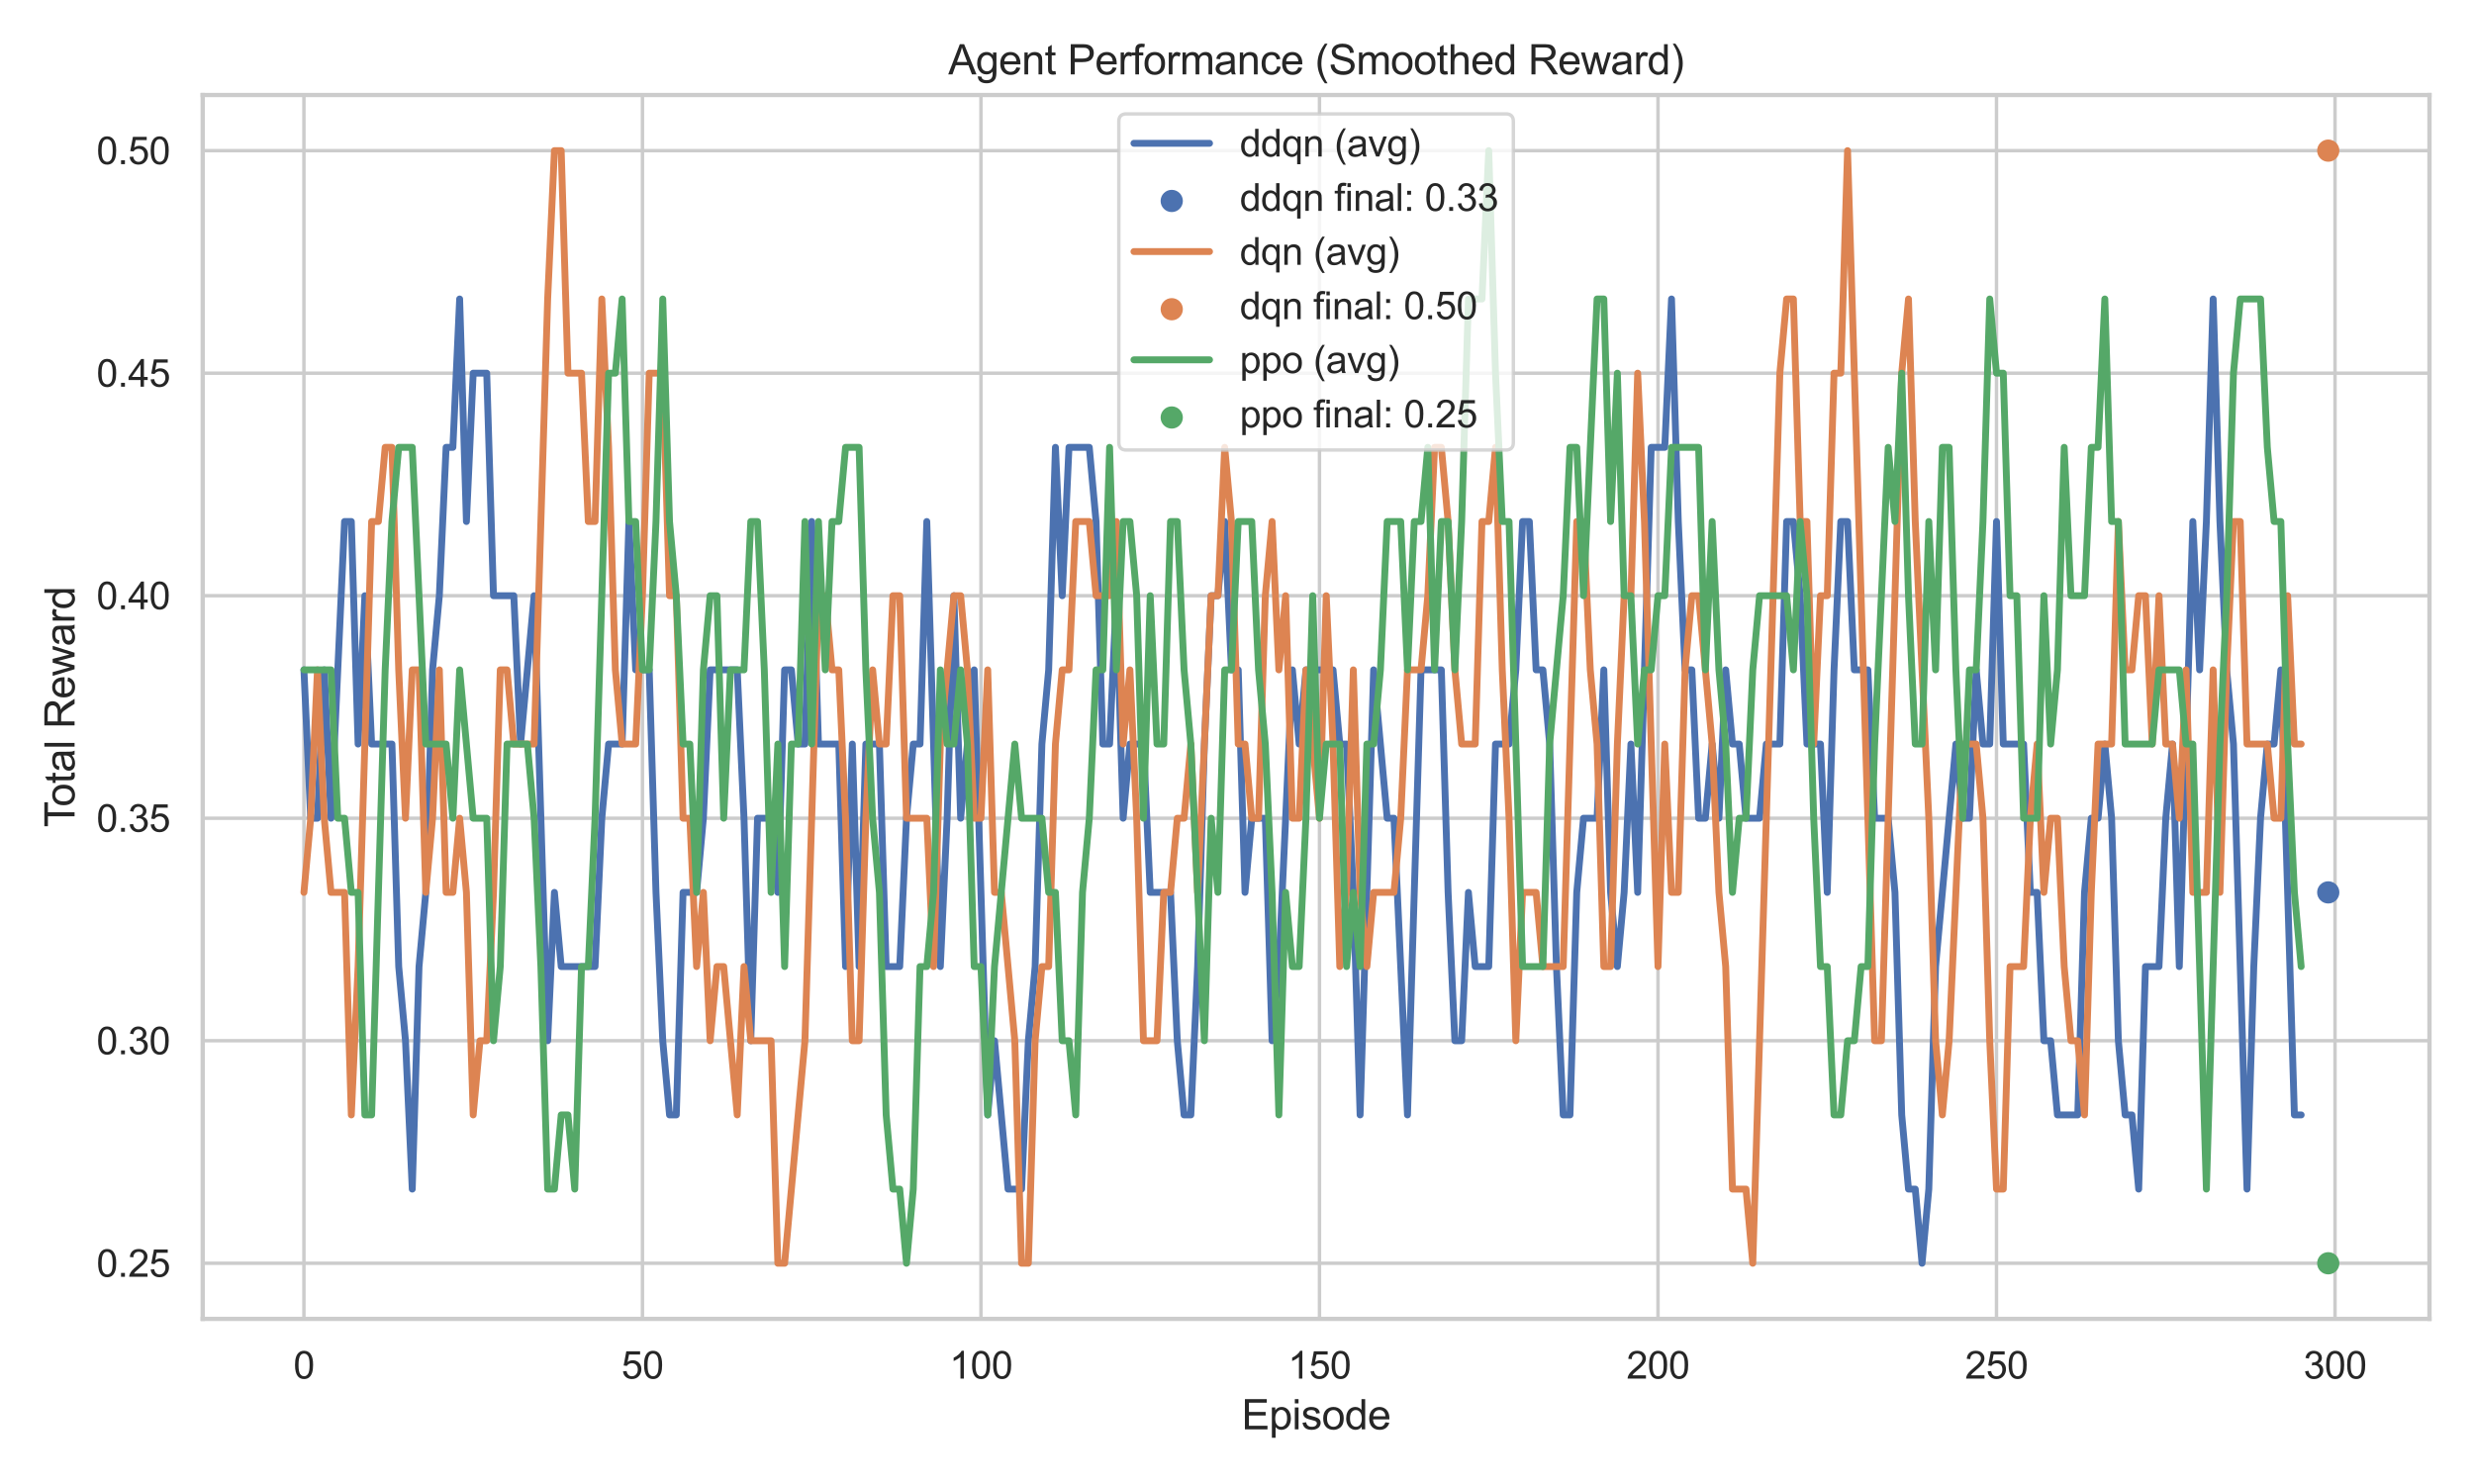 <?xml version="1.0" encoding="utf-8" standalone="no"?>
<!DOCTYPE svg PUBLIC "-//W3C//DTD SVG 1.1//EN"
  "http://www.w3.org/Graphics/SVG/1.1/DTD/svg11.dtd">
<svg xmlns:xlink="http://www.w3.org/1999/xlink" width="720pt" height="432pt" viewBox="0 0 720 432" xmlns="http://www.w3.org/2000/svg" version="1.1">
 <defs>
  <style type="text/css">*{stroke-linejoin: round; stroke-linecap: butt}</style>
 </defs>
 <g id="figure_1">
  <g id="patch_1">
   <path d="M 0 432 
L 720 432 
L 720 0 
L 0 0 
z
" style="fill: #ffffff"/>
  </g>
  <g id="axes_1">
   <g id="patch_2">
    <path d="M 58.995 383.94 
L 707.04 383.94 
L 707.04 27.656 
L 58.995 27.656 
z
" style="fill: #ffffff"/>
   </g>
   <g id="matplotlib.axis_1">
    <g id="xtick_1">
     <g id="line2d_1">
      <path d="M 88.452 383.94 
L 88.452 27.656 
" clip-path="url(#p599a0418cb)" style="fill: none; stroke: #cccccc; stroke-linecap: round"/>
     </g>
     <g id="text_1">
      <!-- 0 -->
      <g style="fill: #262626" transform="translate(85.393 401.314) scale(0.11 -0.11)">
       <defs>
        <path id="ArialMT-30" d="M 266 2259 
Q 266 3072 433 3567 
Q 600 4063 929 4331 
Q 1259 4600 1759 4600 
Q 2128 4600 2406 4451 
Q 2684 4303 2865 4023 
Q 3047 3744 3150 3342 
Q 3253 2941 3253 2259 
Q 3253 1453 3087 958 
Q 2922 463 2592 192 
Q 2263 -78 1759 -78 
Q 1097 -78 719 397 
Q 266 969 266 2259 
z
M 844 2259 
Q 844 1131 1108 757 
Q 1372 384 1759 384 
Q 2147 384 2411 759 
Q 2675 1134 2675 2259 
Q 2675 3391 2411 3762 
Q 2147 4134 1753 4134 
Q 1366 4134 1134 3806 
Q 844 3388 844 2259 
z
" transform="scale(0.016)"/>
       </defs>
       <use xlink:href="#ArialMT-30"/>
      </g>
     </g>
    </g>
    <g id="xtick_2">
     <g id="line2d_2">
      <path d="M 186.969 383.94 
L 186.969 27.656 
" clip-path="url(#p599a0418cb)" style="fill: none; stroke: #cccccc; stroke-linecap: round"/>
     </g>
     <g id="text_2">
      <!-- 50 -->
      <g style="fill: #262626" transform="translate(180.852 401.314) scale(0.11 -0.11)">
       <defs>
        <path id="ArialMT-35" d="M 266 1200 
L 856 1250 
Q 922 819 1161 601 
Q 1400 384 1738 384 
Q 2144 384 2425 690 
Q 2706 997 2706 1503 
Q 2706 1984 2436 2262 
Q 2166 2541 1728 2541 
Q 1456 2541 1237 2417 
Q 1019 2294 894 2097 
L 366 2166 
L 809 4519 
L 3088 4519 
L 3088 3981 
L 1259 3981 
L 1013 2750 
Q 1425 3038 1878 3038 
Q 2478 3038 2890 2622 
Q 3303 2206 3303 1553 
Q 3303 931 2941 478 
Q 2500 -78 1738 -78 
Q 1113 -78 717 272 
Q 322 622 266 1200 
z
" transform="scale(0.016)"/>
       </defs>
       <use xlink:href="#ArialMT-35"/>
       <use xlink:href="#ArialMT-30" x="55.615"/>
      </g>
     </g>
    </g>
    <g id="xtick_3">
     <g id="line2d_3">
      <path d="M 285.486 383.94 
L 285.486 27.656 
" clip-path="url(#p599a0418cb)" style="fill: none; stroke: #cccccc; stroke-linecap: round"/>
     </g>
     <g id="text_3">
      <!-- 100 -->
      <g style="fill: #262626" transform="translate(276.31 401.314) scale(0.11 -0.11)">
       <defs>
        <path id="ArialMT-31" d="M 2384 0 
L 1822 0 
L 1822 3584 
Q 1619 3391 1289 3197 
Q 959 3003 697 2906 
L 697 3450 
Q 1169 3672 1522 3987 
Q 1875 4303 2022 4600 
L 2384 4600 
L 2384 0 
z
" transform="scale(0.016)"/>
       </defs>
       <use xlink:href="#ArialMT-31"/>
       <use xlink:href="#ArialMT-30" x="55.615"/>
       <use xlink:href="#ArialMT-30" x="111.23"/>
      </g>
     </g>
    </g>
    <g id="xtick_4">
     <g id="line2d_4">
      <path d="M 384.003 383.94 
L 384.003 27.656 
" clip-path="url(#p599a0418cb)" style="fill: none; stroke: #cccccc; stroke-linecap: round"/>
     </g>
     <g id="text_4">
      <!-- 150 -->
      <g style="fill: #262626" transform="translate(374.827 401.314) scale(0.11 -0.11)">
       <use xlink:href="#ArialMT-31"/>
       <use xlink:href="#ArialMT-35" x="55.615"/>
       <use xlink:href="#ArialMT-30" x="111.23"/>
      </g>
     </g>
    </g>
    <g id="xtick_5">
     <g id="line2d_5">
      <path d="M 482.52 383.94 
L 482.52 27.656 
" clip-path="url(#p599a0418cb)" style="fill: none; stroke: #cccccc; stroke-linecap: round"/>
     </g>
     <g id="text_5">
      <!-- 200 -->
      <g style="fill: #262626" transform="translate(473.344 401.314) scale(0.11 -0.11)">
       <defs>
        <path id="ArialMT-32" d="M 3222 541 
L 3222 0 
L 194 0 
Q 188 203 259 391 
Q 375 700 629 1000 
Q 884 1300 1366 1694 
Q 2113 2306 2375 2664 
Q 2638 3022 2638 3341 
Q 2638 3675 2398 3904 
Q 2159 4134 1775 4134 
Q 1369 4134 1125 3890 
Q 881 3647 878 3216 
L 300 3275 
Q 359 3922 746 4261 
Q 1134 4600 1788 4600 
Q 2447 4600 2831 4234 
Q 3216 3869 3216 3328 
Q 3216 3053 3103 2787 
Q 2991 2522 2730 2228 
Q 2469 1934 1863 1422 
Q 1356 997 1212 845 
Q 1069 694 975 541 
L 3222 541 
z
" transform="scale(0.016)"/>
       </defs>
       <use xlink:href="#ArialMT-32"/>
       <use xlink:href="#ArialMT-30" x="55.615"/>
       <use xlink:href="#ArialMT-30" x="111.23"/>
      </g>
     </g>
    </g>
    <g id="xtick_6">
     <g id="line2d_6">
      <path d="M 581.037 383.94 
L 581.037 27.656 
" clip-path="url(#p599a0418cb)" style="fill: none; stroke: #cccccc; stroke-linecap: round"/>
     </g>
     <g id="text_6">
      <!-- 250 -->
      <g style="fill: #262626" transform="translate(571.861 401.314) scale(0.11 -0.11)">
       <use xlink:href="#ArialMT-32"/>
       <use xlink:href="#ArialMT-35" x="55.615"/>
       <use xlink:href="#ArialMT-30" x="111.23"/>
      </g>
     </g>
    </g>
    <g id="xtick_7">
     <g id="line2d_7">
      <path d="M 679.554 383.94 
L 679.554 27.656 
" clip-path="url(#p599a0418cb)" style="fill: none; stroke: #cccccc; stroke-linecap: round"/>
     </g>
     <g id="text_7">
      <!-- 300 -->
      <g style="fill: #262626" transform="translate(670.378 401.314) scale(0.11 -0.11)">
       <defs>
        <path id="ArialMT-33" d="M 269 1209 
L 831 1284 
Q 928 806 1161 595 
Q 1394 384 1728 384 
Q 2125 384 2398 659 
Q 2672 934 2672 1341 
Q 2672 1728 2419 1979 
Q 2166 2231 1775 2231 
Q 1616 2231 1378 2169 
L 1441 2663 
Q 1497 2656 1531 2656 
Q 1891 2656 2178 2843 
Q 2466 3031 2466 3422 
Q 2466 3731 2256 3934 
Q 2047 4138 1716 4138 
Q 1388 4138 1169 3931 
Q 950 3725 888 3313 
L 325 3413 
Q 428 3978 793 4289 
Q 1159 4600 1703 4600 
Q 2078 4600 2393 4439 
Q 2709 4278 2876 4000 
Q 3044 3722 3044 3409 
Q 3044 3113 2884 2869 
Q 2725 2625 2413 2481 
Q 2819 2388 3044 2092 
Q 3269 1797 3269 1353 
Q 3269 753 2831 336 
Q 2394 -81 1725 -81 
Q 1122 -81 723 278 
Q 325 638 269 1209 
z
" transform="scale(0.016)"/>
       </defs>
       <use xlink:href="#ArialMT-33"/>
       <use xlink:href="#ArialMT-30" x="55.615"/>
       <use xlink:href="#ArialMT-30" x="111.23"/>
      </g>
     </g>
    </g>
    <g id="text_8">
     <!-- Episode -->
     <g style="fill: #262626" transform="translate(361.336 416.089) scale(0.12 -0.12)">
      <defs>
       <path id="ArialMT-45" d="M 506 0 
L 506 4581 
L 3819 4581 
L 3819 4041 
L 1113 4041 
L 1113 2638 
L 3647 2638 
L 3647 2100 
L 1113 2100 
L 1113 541 
L 3925 541 
L 3925 0 
L 506 0 
z
" transform="scale(0.016)"/>
       <path id="ArialMT-70" d="M 422 -1272 
L 422 3319 
L 934 3319 
L 934 2888 
Q 1116 3141 1344 3267 
Q 1572 3394 1897 3394 
Q 2322 3394 2647 3175 
Q 2972 2956 3137 2557 
Q 3303 2159 3303 1684 
Q 3303 1175 3120 767 
Q 2938 359 2589 142 
Q 2241 -75 1856 -75 
Q 1575 -75 1351 44 
Q 1128 163 984 344 
L 984 -1272 
L 422 -1272 
z
M 931 1641 
Q 931 1000 1190 694 
Q 1450 388 1819 388 
Q 2194 388 2461 705 
Q 2728 1022 2728 1688 
Q 2728 2322 2467 2637 
Q 2206 2953 1844 2953 
Q 1484 2953 1207 2617 
Q 931 2281 931 1641 
z
" transform="scale(0.016)"/>
       <path id="ArialMT-69" d="M 425 3934 
L 425 4581 
L 988 4581 
L 988 3934 
L 425 3934 
z
M 425 0 
L 425 3319 
L 988 3319 
L 988 0 
L 425 0 
z
" transform="scale(0.016)"/>
       <path id="ArialMT-73" d="M 197 991 
L 753 1078 
Q 800 744 1014 566 
Q 1228 388 1613 388 
Q 2000 388 2187 545 
Q 2375 703 2375 916 
Q 2375 1106 2209 1216 
Q 2094 1291 1634 1406 
Q 1016 1563 777 1677 
Q 538 1791 414 1992 
Q 291 2194 291 2438 
Q 291 2659 392 2848 
Q 494 3038 669 3163 
Q 800 3259 1026 3326 
Q 1253 3394 1513 3394 
Q 1903 3394 2198 3281 
Q 2494 3169 2634 2976 
Q 2775 2784 2828 2463 
L 2278 2388 
Q 2241 2644 2061 2787 
Q 1881 2931 1553 2931 
Q 1166 2931 1000 2803 
Q 834 2675 834 2503 
Q 834 2394 903 2306 
Q 972 2216 1119 2156 
Q 1203 2125 1616 2013 
Q 2213 1853 2448 1751 
Q 2684 1650 2818 1456 
Q 2953 1263 2953 975 
Q 2953 694 2789 445 
Q 2625 197 2315 61 
Q 2006 -75 1616 -75 
Q 969 -75 630 194 
Q 291 463 197 991 
z
" transform="scale(0.016)"/>
       <path id="ArialMT-6f" d="M 213 1659 
Q 213 2581 725 3025 
Q 1153 3394 1769 3394 
Q 2453 3394 2887 2945 
Q 3322 2497 3322 1706 
Q 3322 1066 3130 698 
Q 2938 331 2570 128 
Q 2203 -75 1769 -75 
Q 1072 -75 642 372 
Q 213 819 213 1659 
z
M 791 1659 
Q 791 1022 1069 705 
Q 1347 388 1769 388 
Q 2188 388 2466 706 
Q 2744 1025 2744 1678 
Q 2744 2294 2464 2611 
Q 2184 2928 1769 2928 
Q 1347 2928 1069 2612 
Q 791 2297 791 1659 
z
" transform="scale(0.016)"/>
       <path id="ArialMT-64" d="M 2575 0 
L 2575 419 
Q 2259 -75 1647 -75 
Q 1250 -75 917 144 
Q 584 363 401 755 
Q 219 1147 219 1656 
Q 219 2153 384 2558 
Q 550 2963 881 3178 
Q 1213 3394 1622 3394 
Q 1922 3394 2156 3267 
Q 2391 3141 2538 2938 
L 2538 4581 
L 3097 4581 
L 3097 0 
L 2575 0 
z
M 797 1656 
Q 797 1019 1065 703 
Q 1334 388 1700 388 
Q 2069 388 2326 689 
Q 2584 991 2584 1609 
Q 2584 2291 2321 2609 
Q 2059 2928 1675 2928 
Q 1300 2928 1048 2622 
Q 797 2316 797 1656 
z
" transform="scale(0.016)"/>
       <path id="ArialMT-65" d="M 2694 1069 
L 3275 997 
Q 3138 488 2766 206 
Q 2394 -75 1816 -75 
Q 1088 -75 661 373 
Q 234 822 234 1631 
Q 234 2469 665 2931 
Q 1097 3394 1784 3394 
Q 2450 3394 2872 2941 
Q 3294 2488 3294 1666 
Q 3294 1616 3291 1516 
L 816 1516 
Q 847 969 1125 678 
Q 1403 388 1819 388 
Q 2128 388 2347 550 
Q 2566 713 2694 1069 
z
M 847 1978 
L 2700 1978 
Q 2663 2397 2488 2606 
Q 2219 2931 1791 2931 
Q 1403 2931 1139 2672 
Q 875 2413 847 1978 
z
" transform="scale(0.016)"/>
      </defs>
      <use xlink:href="#ArialMT-45"/>
      <use xlink:href="#ArialMT-70" x="66.699"/>
      <use xlink:href="#ArialMT-69" x="122.314"/>
      <use xlink:href="#ArialMT-73" x="144.531"/>
      <use xlink:href="#ArialMT-6f" x="194.531"/>
      <use xlink:href="#ArialMT-64" x="250.146"/>
      <use xlink:href="#ArialMT-65" x="305.762"/>
     </g>
    </g>
   </g>
   <g id="matplotlib.axis_2">
    <g id="ytick_1">
     <g id="line2d_8">
      <path d="M 58.995 367.745 
L 707.04 367.745 
" clip-path="url(#p599a0418cb)" style="fill: none; stroke: #cccccc; stroke-linecap: round"/>
     </g>
     <g id="text_9">
      <!-- 0.25 -->
      <g style="fill: #262626" transform="translate(28.088 371.682) scale(0.11 -0.11)">
       <defs>
        <path id="ArialMT-2e" d="M 581 0 
L 581 641 
L 1222 641 
L 1222 0 
L 581 0 
z
" transform="scale(0.016)"/>
       </defs>
       <use xlink:href="#ArialMT-30"/>
       <use xlink:href="#ArialMT-2e" x="55.615"/>
       <use xlink:href="#ArialMT-32" x="83.398"/>
       <use xlink:href="#ArialMT-35" x="139.014"/>
      </g>
     </g>
    </g>
    <g id="ytick_2">
     <g id="line2d_9">
      <path d="M 58.995 302.966 
L 707.04 302.966 
" clip-path="url(#p599a0418cb)" style="fill: none; stroke: #cccccc; stroke-linecap: round"/>
     </g>
     <g id="text_10">
      <!-- 0.30 -->
      <g style="fill: #262626" transform="translate(28.088 306.903) scale(0.11 -0.11)">
       <use xlink:href="#ArialMT-30"/>
       <use xlink:href="#ArialMT-2e" x="55.615"/>
       <use xlink:href="#ArialMT-33" x="83.398"/>
       <use xlink:href="#ArialMT-30" x="139.014"/>
      </g>
     </g>
    </g>
    <g id="ytick_3">
     <g id="line2d_10">
      <path d="M 58.995 238.188 
L 707.04 238.188 
" clip-path="url(#p599a0418cb)" style="fill: none; stroke: #cccccc; stroke-linecap: round"/>
     </g>
     <g id="text_11">
      <!-- 0.35 -->
      <g style="fill: #262626" transform="translate(28.088 242.124) scale(0.11 -0.11)">
       <use xlink:href="#ArialMT-30"/>
       <use xlink:href="#ArialMT-2e" x="55.615"/>
       <use xlink:href="#ArialMT-33" x="83.398"/>
       <use xlink:href="#ArialMT-35" x="139.014"/>
      </g>
     </g>
    </g>
    <g id="ytick_4">
     <g id="line2d_11">
      <path d="M 58.995 173.409 
L 707.04 173.409 
" clip-path="url(#p599a0418cb)" style="fill: none; stroke: #cccccc; stroke-linecap: round"/>
     </g>
     <g id="text_12">
      <!-- 0.40 -->
      <g style="fill: #262626" transform="translate(28.088 177.345) scale(0.11 -0.11)">
       <defs>
        <path id="ArialMT-34" d="M 2069 0 
L 2069 1097 
L 81 1097 
L 81 1613 
L 2172 4581 
L 2631 4581 
L 2631 1613 
L 3250 1613 
L 3250 1097 
L 2631 1097 
L 2631 0 
L 2069 0 
z
M 2069 1613 
L 2069 3678 
L 634 1613 
L 2069 1613 
z
" transform="scale(0.016)"/>
       </defs>
       <use xlink:href="#ArialMT-30"/>
       <use xlink:href="#ArialMT-2e" x="55.615"/>
       <use xlink:href="#ArialMT-34" x="83.398"/>
       <use xlink:href="#ArialMT-30" x="139.014"/>
      </g>
     </g>
    </g>
    <g id="ytick_5">
     <g id="line2d_12">
      <path d="M 58.995 108.63 
L 707.04 108.63 
" clip-path="url(#p599a0418cb)" style="fill: none; stroke: #cccccc; stroke-linecap: round"/>
     </g>
     <g id="text_13">
      <!-- 0.45 -->
      <g style="fill: #262626" transform="translate(28.088 112.567) scale(0.11 -0.11)">
       <use xlink:href="#ArialMT-30"/>
       <use xlink:href="#ArialMT-2e" x="55.615"/>
       <use xlink:href="#ArialMT-34" x="83.398"/>
       <use xlink:href="#ArialMT-35" x="139.014"/>
      </g>
     </g>
    </g>
    <g id="ytick_6">
     <g id="line2d_13">
      <path d="M 58.995 43.851 
L 707.04 43.851 
" clip-path="url(#p599a0418cb)" style="fill: none; stroke: #cccccc; stroke-linecap: round"/>
     </g>
     <g id="text_14">
      <!-- 0.50 -->
      <g style="fill: #262626" transform="translate(28.088 47.788) scale(0.11 -0.11)">
       <use xlink:href="#ArialMT-30"/>
       <use xlink:href="#ArialMT-2e" x="55.615"/>
       <use xlink:href="#ArialMT-35" x="83.398"/>
       <use xlink:href="#ArialMT-30" x="139.014"/>
      </g>
     </g>
    </g>
    <g id="text_15">
     <!-- Total Reward -->
     <g style="fill: #262626" transform="translate(21.703 240.809) rotate(-90) scale(0.12 -0.12)">
      <defs>
       <path id="ArialMT-54" d="M 1659 0 
L 1659 4041 
L 150 4041 
L 150 4581 
L 3781 4581 
L 3781 4041 
L 2266 4041 
L 2266 0 
L 1659 0 
z
" transform="scale(0.016)"/>
       <path id="ArialMT-74" d="M 1650 503 
L 1731 6 
Q 1494 -44 1306 -44 
Q 1000 -44 831 53 
Q 663 150 594 308 
Q 525 466 525 972 
L 525 2881 
L 113 2881 
L 113 3319 
L 525 3319 
L 525 4141 
L 1084 4478 
L 1084 3319 
L 1650 3319 
L 1650 2881 
L 1084 2881 
L 1084 941 
Q 1084 700 1114 631 
Q 1144 563 1211 522 
Q 1278 481 1403 481 
Q 1497 481 1650 503 
z
" transform="scale(0.016)"/>
       <path id="ArialMT-61" d="M 2588 409 
Q 2275 144 1986 34 
Q 1697 -75 1366 -75 
Q 819 -75 525 192 
Q 231 459 231 875 
Q 231 1119 342 1320 
Q 453 1522 633 1644 
Q 813 1766 1038 1828 
Q 1203 1872 1538 1913 
Q 2219 1994 2541 2106 
Q 2544 2222 2544 2253 
Q 2544 2597 2384 2738 
Q 2169 2928 1744 2928 
Q 1347 2928 1158 2789 
Q 969 2650 878 2297 
L 328 2372 
Q 403 2725 575 2942 
Q 747 3159 1072 3276 
Q 1397 3394 1825 3394 
Q 2250 3394 2515 3294 
Q 2781 3194 2906 3042 
Q 3031 2891 3081 2659 
Q 3109 2516 3109 2141 
L 3109 1391 
Q 3109 606 3145 398 
Q 3181 191 3288 0 
L 2700 0 
Q 2613 175 2588 409 
z
M 2541 1666 
Q 2234 1541 1622 1453 
Q 1275 1403 1131 1340 
Q 988 1278 909 1158 
Q 831 1038 831 891 
Q 831 666 1001 516 
Q 1172 366 1500 366 
Q 1825 366 2078 508 
Q 2331 650 2450 897 
Q 2541 1088 2541 1459 
L 2541 1666 
z
" transform="scale(0.016)"/>
       <path id="ArialMT-6c" d="M 409 0 
L 409 4581 
L 972 4581 
L 972 0 
L 409 0 
z
" transform="scale(0.016)"/>
       <path id="ArialMT-20" transform="scale(0.016)"/>
       <path id="ArialMT-52" d="M 503 0 
L 503 4581 
L 2534 4581 
Q 3147 4581 3465 4457 
Q 3784 4334 3975 4021 
Q 4166 3709 4166 3331 
Q 4166 2844 3850 2509 
Q 3534 2175 2875 2084 
Q 3116 1969 3241 1856 
Q 3506 1613 3744 1247 
L 4541 0 
L 3778 0 
L 3172 953 
Q 2906 1366 2734 1584 
Q 2563 1803 2427 1890 
Q 2291 1978 2150 2013 
Q 2047 2034 1813 2034 
L 1109 2034 
L 1109 0 
L 503 0 
z
M 1109 2559 
L 2413 2559 
Q 2828 2559 3062 2645 
Q 3297 2731 3419 2920 
Q 3541 3109 3541 3331 
Q 3541 3656 3305 3865 
Q 3069 4075 2559 4075 
L 1109 4075 
L 1109 2559 
z
" transform="scale(0.016)"/>
       <path id="ArialMT-77" d="M 1034 0 
L 19 3319 
L 600 3319 
L 1128 1403 
L 1325 691 
Q 1338 744 1497 1375 
L 2025 3319 
L 2603 3319 
L 3100 1394 
L 3266 759 
L 3456 1400 
L 4025 3319 
L 4572 3319 
L 3534 0 
L 2950 0 
L 2422 1988 
L 2294 2553 
L 1622 0 
L 1034 0 
z
" transform="scale(0.016)"/>
       <path id="ArialMT-72" d="M 416 0 
L 416 3319 
L 922 3319 
L 922 2816 
Q 1116 3169 1280 3281 
Q 1444 3394 1641 3394 
Q 1925 3394 2219 3213 
L 2025 2691 
Q 1819 2813 1613 2813 
Q 1428 2813 1281 2702 
Q 1134 2591 1072 2394 
Q 978 2094 978 1738 
L 978 0 
L 416 0 
z
" transform="scale(0.016)"/>
      </defs>
      <use xlink:href="#ArialMT-54"/>
      <use xlink:href="#ArialMT-6f" x="49.959"/>
      <use xlink:href="#ArialMT-74" x="105.574"/>
      <use xlink:href="#ArialMT-61" x="133.357"/>
      <use xlink:href="#ArialMT-6c" x="188.973"/>
      <use xlink:href="#ArialMT-20" x="211.189"/>
      <use xlink:href="#ArialMT-52" x="238.973"/>
      <use xlink:href="#ArialMT-65" x="311.189"/>
      <use xlink:href="#ArialMT-77" x="366.805"/>
      <use xlink:href="#ArialMT-61" x="439.021"/>
      <use xlink:href="#ArialMT-72" x="494.637"/>
      <use xlink:href="#ArialMT-64" x="527.938"/>
     </g>
    </g>
   </g>
   <g id="PathCollection_1">
    <defs>
     <path id="md95f3849b5" d="M 0 2.739 
C 0.726 2.739 1.423 2.45 1.936 1.936 
C 2.45 1.423 2.739 0.726 2.739 0 
C 2.739 -0.726 2.45 -1.423 1.936 -1.936 
C 1.423 -2.45 0.726 -2.739 0 -2.739 
C -0.726 -2.739 -1.423 -2.45 -1.936 -1.936 
C -2.45 -1.423 -2.739 -0.726 -2.739 0 
C -2.739 0.726 -2.45 1.423 -1.936 1.936 
C -1.423 2.45 -0.726 2.739 0 2.739 
z
" style="stroke: #4c72b0"/>
    </defs>
    <g clip-path="url(#p599a0418cb)">
     <use xlink:href="#md95f3849b5" x="677.583" y="259.781" style="fill: #4c72b0; stroke: #4c72b0"/>
    </g>
   </g>
   <g id="PathCollection_2">
    <defs>
     <path id="m99e8baf624" d="M 0 2.739 
C 0.726 2.739 1.423 2.45 1.936 1.936 
C 2.45 1.423 2.739 0.726 2.739 0 
C 2.739 -0.726 2.45 -1.423 1.936 -1.936 
C 1.423 -2.45 0.726 -2.739 0 -2.739 
C -0.726 -2.739 -1.423 -2.45 -1.936 -1.936 
C -2.45 -1.423 -2.739 -0.726 -2.739 0 
C -2.739 0.726 -2.45 1.423 -1.936 1.936 
C -1.423 2.45 -0.726 2.739 0 2.739 
z
" style="stroke: #dd8452"/>
    </defs>
    <g clip-path="url(#p599a0418cb)">
     <use xlink:href="#m99e8baf624" x="677.583" y="43.851" style="fill: #dd8452; stroke: #dd8452"/>
    </g>
   </g>
   <g id="PathCollection_3">
    <defs>
     <path id="m97dc57a7ab" d="M 0 2.739 
C 0.726 2.739 1.423 2.45 1.936 1.936 
C 2.45 1.423 2.739 0.726 2.739 0 
C 2.739 -0.726 2.45 -1.423 1.936 -1.936 
C 1.423 -2.45 0.726 -2.739 0 -2.739 
C -0.726 -2.739 -1.423 -2.45 -1.936 -1.936 
C -2.45 -1.423 -2.739 -0.726 -2.739 0 
C -2.739 0.726 -2.45 1.423 -1.936 1.936 
C -1.423 2.45 -0.726 2.739 0 2.739 
z
" style="stroke: #55a868"/>
    </defs>
    <g clip-path="url(#p599a0418cb)">
     <use xlink:href="#m97dc57a7ab" x="677.583" y="367.745" style="fill: #55a868; stroke: #55a868"/>
    </g>
   </g>
   <g id="line2d_14">
    <path d="M 88.452 195.002 
L 90.422 238.188 
L 92.392 238.188 
L 94.363 195.002 
L 96.333 238.188 
L 100.274 151.816 
L 102.244 151.816 
L 104.214 216.595 
L 106.185 173.409 
L 108.155 216.595 
L 114.066 216.595 
L 116.036 281.373 
L 118.007 302.966 
L 119.977 346.152 
L 121.947 281.373 
L 123.918 259.781 
L 125.888 195.002 
L 127.858 173.409 
L 129.829 130.223 
L 131.799 130.223 
L 133.769 87.037 
L 135.74 151.816 
L 137.71 108.63 
L 141.651 108.63 
L 143.621 173.409 
L 149.532 173.409 
L 151.502 216.595 
L 155.443 173.409 
L 159.384 302.966 
L 161.354 259.781 
L 163.325 281.373 
L 173.176 281.373 
L 175.147 238.188 
L 177.117 216.595 
L 181.058 216.595 
L 183.028 151.816 
L 184.998 195.002 
L 188.939 195.002 
L 190.909 259.781 
L 192.88 302.966 
L 194.85 324.559 
L 196.82 324.559 
L 198.791 259.781 
L 202.731 259.781 
L 204.702 238.188 
L 206.672 195.002 
L 214.553 195.002 
L 216.524 238.188 
L 218.494 302.966 
L 220.464 238.188 
L 224.405 238.188 
L 226.375 259.781 
L 228.346 195.002 
L 230.316 195.002 
L 232.286 216.595 
L 234.257 216.595 
L 236.227 151.816 
L 238.197 216.595 
L 244.108 216.595 
L 246.079 281.373 
L 248.049 216.595 
L 250.02 281.373 
L 251.99 216.595 
L 255.931 216.595 
L 257.901 281.373 
L 261.842 281.373 
L 263.812 238.188 
L 265.782 216.595 
L 267.753 216.595 
L 269.723 151.816 
L 273.664 281.373 
L 275.634 238.188 
L 277.604 173.409 
L 279.575 238.188 
L 283.515 195.002 
L 287.456 324.559 
L 289.426 302.966 
L 293.367 346.152 
L 297.308 346.152 
L 299.278 302.966 
L 301.248 281.373 
L 303.219 216.595 
L 305.189 195.002 
L 307.159 130.223 
L 309.13 173.409 
L 311.1 130.223 
L 317.011 130.223 
L 318.981 151.816 
L 320.952 216.595 
L 322.922 216.595 
L 324.892 173.409 
L 326.863 238.188 
L 328.833 216.595 
L 332.774 216.595 
L 334.744 259.781 
L 340.655 259.781 
L 342.626 302.966 
L 344.596 324.559 
L 346.566 324.559 
L 348.537 281.373 
L 350.507 216.595 
L 352.477 173.409 
L 354.448 173.409 
L 356.418 151.816 
L 358.388 195.002 
L 360.359 195.002 
L 362.329 259.781 
L 364.299 238.188 
L 368.24 238.188 
L 370.21 302.966 
L 372.181 281.373 
L 376.121 195.002 
L 378.092 216.595 
L 380.062 195.002 
L 387.943 195.002 
L 389.914 216.595 
L 391.884 216.595 
L 393.854 259.781 
L 395.825 324.559 
L 399.765 195.002 
L 403.706 238.188 
L 405.676 238.188 
L 409.617 324.559 
L 413.558 195.002 
L 419.469 195.002 
L 421.439 259.781 
L 423.409 302.966 
L 425.38 302.966 
L 427.35 259.781 
L 429.321 281.373 
L 433.261 281.373 
L 435.232 216.595 
L 439.172 216.595 
L 441.143 195.002 
L 443.113 151.816 
L 445.083 151.816 
L 447.054 195.002 
L 449.024 195.002 
L 450.994 216.595 
L 452.965 281.373 
L 454.935 324.559 
L 456.905 324.559 
L 458.876 259.781 
L 460.846 238.188 
L 464.787 238.188 
L 466.757 195.002 
L 468.727 259.781 
L 470.698 281.373 
L 472.668 259.781 
L 474.638 216.595 
L 476.609 259.781 
L 480.549 130.223 
L 484.49 130.223 
L 486.46 87.037 
L 488.431 151.816 
L 490.401 195.002 
L 492.371 195.002 
L 494.342 238.188 
L 496.312 238.188 
L 498.282 216.595 
L 500.253 238.188 
L 502.223 195.002 
L 504.193 216.595 
L 506.164 216.595 
L 508.134 238.188 
L 512.075 238.188 
L 514.045 216.595 
L 517.986 216.595 
L 519.956 151.816 
L 521.927 151.816 
L 523.897 173.409 
L 525.867 216.595 
L 529.808 216.595 
L 531.778 259.781 
L 533.749 195.002 
L 535.719 151.816 
L 537.689 151.816 
L 539.66 195.002 
L 543.6 195.002 
L 545.571 238.188 
L 549.511 238.188 
L 551.482 259.781 
L 553.452 324.559 
L 555.422 346.152 
L 557.393 346.152 
L 559.363 367.745 
L 561.333 346.152 
L 563.304 281.373 
L 569.215 216.595 
L 571.185 238.188 
L 573.155 238.188 
L 575.126 195.002 
L 577.096 216.595 
L 579.066 216.595 
L 581.037 151.816 
L 583.007 216.595 
L 588.918 216.595 
L 590.888 259.781 
L 592.859 259.781 
L 594.829 302.966 
L 596.799 302.966 
L 598.77 324.559 
L 604.681 324.559 
L 606.651 259.781 
L 608.621 238.188 
L 610.592 238.188 
L 612.562 216.595 
L 614.533 238.188 
L 616.503 302.966 
L 618.473 324.559 
L 620.444 324.559 
L 622.414 346.152 
L 624.384 281.373 
L 628.325 281.373 
L 630.295 238.188 
L 632.266 216.595 
L 634.236 281.373 
L 638.177 151.816 
L 640.147 195.002 
L 642.117 151.816 
L 644.088 87.037 
L 646.058 151.816 
L 648.028 195.002 
L 649.999 216.595 
L 653.939 346.152 
L 655.91 281.373 
L 657.88 238.188 
L 659.85 216.595 
L 661.821 216.595 
L 663.791 195.002 
L 667.732 324.559 
L 669.702 324.559 
L 669.702 324.559 
" clip-path="url(#p599a0418cb)" style="fill: none; stroke: #4c72b0; stroke-width: 2; stroke-linecap: round"/>
   </g>
   <g id="line2d_15">
    <path d="M 88.452 259.781 
L 90.422 238.188 
L 92.392 195.002 
L 94.363 238.188 
L 96.333 259.781 
L 100.274 259.781 
L 102.244 324.559 
L 104.214 281.373 
L 108.155 151.816 
L 110.125 151.816 
L 112.096 130.223 
L 114.066 130.223 
L 116.036 195.002 
L 118.007 238.188 
L 119.977 195.002 
L 121.947 195.002 
L 123.918 259.781 
L 125.888 238.188 
L 127.858 195.002 
L 129.829 259.781 
L 131.799 259.781 
L 133.769 238.188 
L 135.74 259.781 
L 137.71 324.559 
L 139.68 302.966 
L 141.651 302.966 
L 143.621 259.781 
L 145.591 195.002 
L 147.562 195.002 
L 149.532 216.595 
L 155.443 216.595 
L 159.384 87.037 
L 161.354 43.851 
L 163.325 43.851 
L 165.295 108.63 
L 169.236 108.63 
L 171.206 151.816 
L 173.176 151.816 
L 175.147 87.037 
L 177.117 130.223 
L 179.087 195.002 
L 181.058 216.595 
L 184.998 216.595 
L 186.969 173.409 
L 188.939 108.63 
L 192.88 108.63 
L 194.85 173.409 
L 196.82 173.409 
L 198.791 238.188 
L 200.761 238.188 
L 202.731 281.373 
L 204.702 259.781 
L 206.672 302.966 
L 208.642 281.373 
L 210.613 281.373 
L 214.553 324.559 
L 216.524 281.373 
L 218.494 302.966 
L 224.405 302.966 
L 226.375 367.745 
L 228.346 367.745 
L 234.257 302.966 
L 238.197 173.409 
L 240.168 173.409 
L 242.138 195.002 
L 244.108 195.002 
L 246.079 238.188 
L 248.049 302.966 
L 250.02 302.966 
L 251.99 238.188 
L 253.96 195.002 
L 255.931 216.595 
L 257.901 216.595 
L 259.871 173.409 
L 261.842 173.409 
L 263.812 238.188 
L 269.723 238.188 
L 271.693 281.373 
L 273.664 216.595 
L 277.604 173.409 
L 279.575 173.409 
L 281.545 195.002 
L 283.515 238.188 
L 285.486 238.188 
L 287.456 195.002 
L 289.426 259.781 
L 291.397 259.781 
L 295.337 302.966 
L 297.308 367.745 
L 299.278 367.745 
L 301.248 302.966 
L 303.219 281.373 
L 305.189 281.373 
L 307.159 216.595 
L 309.13 195.002 
L 311.1 195.002 
L 313.07 151.816 
L 317.011 151.816 
L 318.981 173.409 
L 322.922 173.409 
L 324.892 151.816 
L 326.863 216.595 
L 328.833 195.002 
L 330.803 238.188 
L 332.774 302.966 
L 336.714 302.966 
L 338.685 259.781 
L 340.655 259.781 
L 342.626 238.188 
L 344.596 238.188 
L 346.566 216.595 
L 348.537 259.781 
L 352.477 173.409 
L 354.448 173.409 
L 356.418 130.223 
L 358.388 151.816 
L 360.359 216.595 
L 362.329 216.595 
L 364.299 238.188 
L 366.27 238.188 
L 368.24 173.409 
L 370.21 151.816 
L 372.181 195.002 
L 374.151 173.409 
L 376.121 238.188 
L 378.092 238.188 
L 380.062 195.002 
L 384.003 238.188 
L 385.973 173.409 
L 387.943 216.595 
L 389.914 281.373 
L 391.884 259.781 
L 393.854 195.002 
L 395.825 259.781 
L 397.795 281.373 
L 399.765 259.781 
L 405.676 259.781 
L 407.647 238.188 
L 409.617 195.002 
L 413.558 195.002 
L 415.528 173.409 
L 417.498 130.223 
L 419.469 130.223 
L 421.439 151.816 
L 423.409 195.002 
L 425.38 216.595 
L 429.321 216.595 
L 431.291 151.816 
L 433.261 151.816 
L 435.232 130.223 
L 437.202 195.002 
L 439.172 238.188 
L 441.143 302.966 
L 443.113 259.781 
L 447.054 259.781 
L 449.024 281.373 
L 454.935 281.373 
L 458.876 151.816 
L 460.846 151.816 
L 462.816 195.002 
L 464.787 216.595 
L 466.757 281.373 
L 468.727 281.373 
L 470.698 216.595 
L 472.668 173.409 
L 474.638 173.409 
L 476.609 108.63 
L 478.579 151.816 
L 482.52 281.373 
L 484.49 216.595 
L 486.46 259.781 
L 488.431 259.781 
L 490.401 195.002 
L 492.371 173.409 
L 494.342 173.409 
L 498.282 216.595 
L 500.253 259.781 
L 502.223 281.373 
L 504.193 346.152 
L 508.134 346.152 
L 510.104 367.745 
L 517.986 108.63 
L 519.956 87.037 
L 521.927 87.037 
L 523.897 151.816 
L 525.867 151.816 
L 527.838 216.595 
L 529.808 173.409 
L 531.778 173.409 
L 533.749 108.63 
L 535.719 108.63 
L 537.689 43.851 
L 545.571 302.966 
L 547.541 302.966 
L 553.452 108.63 
L 555.422 87.037 
L 557.393 151.816 
L 561.333 238.188 
L 563.304 302.966 
L 565.274 324.559 
L 567.244 302.966 
L 571.185 216.595 
L 575.126 216.595 
L 577.096 238.188 
L 579.066 302.966 
L 581.037 346.152 
L 583.007 346.152 
L 584.977 281.373 
L 588.918 281.373 
L 590.888 238.188 
L 592.859 216.595 
L 594.829 259.781 
L 596.799 238.188 
L 598.77 238.188 
L 600.74 281.373 
L 602.71 302.966 
L 604.681 302.966 
L 606.651 324.559 
L 608.621 259.781 
L 610.592 216.595 
L 614.533 216.595 
L 616.503 151.816 
L 618.473 195.002 
L 620.444 195.002 
L 622.414 173.409 
L 624.384 173.409 
L 626.355 216.595 
L 628.325 173.409 
L 630.295 216.595 
L 632.266 216.595 
L 634.236 238.188 
L 636.206 195.002 
L 638.177 259.781 
L 642.117 259.781 
L 644.088 195.002 
L 646.058 259.781 
L 648.028 195.002 
L 649.999 151.816 
L 651.969 151.816 
L 653.939 216.595 
L 659.85 216.595 
L 661.821 238.188 
L 663.791 238.188 
L 665.761 173.409 
L 667.732 216.595 
L 669.702 216.595 
L 669.702 216.595 
" clip-path="url(#p599a0418cb)" style="fill: none; stroke: #dd8452; stroke-width: 2; stroke-linecap: round"/>
   </g>
   <g id="line2d_16">
    <path d="M 88.452 195.002 
L 96.333 195.002 
L 98.303 238.188 
L 100.274 238.188 
L 102.244 259.781 
L 104.214 259.781 
L 106.185 324.559 
L 108.155 324.559 
L 112.096 195.002 
L 114.066 151.816 
L 116.036 130.223 
L 119.977 130.223 
L 123.918 216.595 
L 129.829 216.595 
L 131.799 238.188 
L 133.769 195.002 
L 137.71 238.188 
L 141.651 238.188 
L 143.621 302.966 
L 145.591 281.373 
L 147.562 216.595 
L 153.473 216.595 
L 155.443 238.188 
L 157.414 281.373 
L 159.384 346.152 
L 161.354 346.152 
L 163.325 324.559 
L 165.295 324.559 
L 167.265 346.152 
L 169.236 281.373 
L 171.206 281.373 
L 173.176 238.188 
L 177.117 108.63 
L 179.087 108.63 
L 181.058 87.037 
L 183.028 151.816 
L 184.998 151.816 
L 186.969 195.002 
L 188.939 195.002 
L 190.909 151.816 
L 192.88 87.037 
L 194.85 151.816 
L 196.82 173.409 
L 198.791 216.595 
L 200.761 216.595 
L 202.731 259.781 
L 204.702 195.002 
L 206.672 173.409 
L 208.642 173.409 
L 210.613 238.188 
L 212.583 195.002 
L 216.524 195.002 
L 218.494 151.816 
L 220.464 151.816 
L 222.435 195.002 
L 224.405 259.781 
L 226.375 216.595 
L 228.346 281.373 
L 230.316 216.595 
L 232.286 216.595 
L 234.257 151.816 
L 236.227 216.595 
L 238.197 151.816 
L 240.168 195.002 
L 242.138 151.816 
L 244.108 151.816 
L 246.079 130.223 
L 250.02 130.223 
L 251.99 195.002 
L 253.96 238.188 
L 255.931 259.781 
L 257.901 324.559 
L 259.871 346.152 
L 261.842 346.152 
L 263.812 367.745 
L 265.782 346.152 
L 267.753 281.373 
L 269.723 281.373 
L 271.693 259.781 
L 273.664 195.002 
L 275.634 216.595 
L 277.604 216.595 
L 279.575 195.002 
L 281.545 216.595 
L 283.515 281.373 
L 285.486 281.373 
L 287.456 324.559 
L 289.426 281.373 
L 295.337 216.595 
L 297.308 238.188 
L 303.219 238.188 
L 305.189 259.781 
L 307.159 259.781 
L 309.13 302.966 
L 311.1 302.966 
L 313.07 324.559 
L 315.041 259.781 
L 317.011 238.188 
L 318.981 195.002 
L 320.952 195.002 
L 322.922 130.223 
L 324.892 195.002 
L 326.863 151.816 
L 328.833 151.816 
L 330.803 173.409 
L 332.774 238.188 
L 334.744 173.409 
L 336.714 216.595 
L 338.685 216.595 
L 340.655 151.816 
L 342.626 151.816 
L 344.596 195.002 
L 346.566 216.595 
L 350.507 302.966 
L 352.477 238.188 
L 354.448 259.781 
L 356.418 195.002 
L 358.388 195.002 
L 360.359 151.816 
L 364.299 151.816 
L 366.27 195.002 
L 368.24 216.595 
L 370.21 259.781 
L 372.181 324.559 
L 374.151 259.781 
L 376.121 281.373 
L 378.092 281.373 
L 380.062 238.188 
L 382.032 173.409 
L 384.003 238.188 
L 385.973 216.595 
L 389.914 216.595 
L 391.884 281.373 
L 393.854 259.781 
L 395.825 281.373 
L 397.795 216.595 
L 399.765 216.595 
L 401.736 195.002 
L 403.706 151.816 
L 407.647 151.816 
L 409.617 195.002 
L 411.587 151.816 
L 413.558 151.816 
L 415.528 130.223 
L 417.498 195.002 
L 419.469 151.816 
L 421.439 151.816 
L 423.409 195.002 
L 425.38 151.816 
L 427.35 87.037 
L 431.291 87.037 
L 433.261 43.851 
L 435.232 108.63 
L 437.202 151.816 
L 439.172 151.816 
L 443.113 281.373 
L 449.024 281.373 
L 450.994 216.595 
L 454.935 173.409 
L 456.905 130.223 
L 458.876 130.223 
L 460.846 173.409 
L 464.787 87.037 
L 466.757 87.037 
L 468.727 151.816 
L 470.698 108.63 
L 472.668 173.409 
L 474.638 173.409 
L 476.609 216.595 
L 478.579 195.002 
L 480.549 195.002 
L 482.52 173.409 
L 484.49 173.409 
L 486.46 130.223 
L 494.342 130.223 
L 496.312 195.002 
L 498.282 151.816 
L 500.253 195.002 
L 502.223 216.595 
L 504.193 259.781 
L 506.164 238.188 
L 508.134 238.188 
L 510.104 195.002 
L 512.075 173.409 
L 519.956 173.409 
L 521.927 195.002 
L 523.897 151.816 
L 525.867 173.409 
L 527.838 238.188 
L 529.808 281.373 
L 531.778 281.373 
L 533.749 324.559 
L 535.719 324.559 
L 537.689 302.966 
L 539.66 302.966 
L 541.63 281.373 
L 543.6 281.373 
L 545.571 216.595 
L 549.511 130.223 
L 551.482 151.816 
L 553.452 108.63 
L 555.422 173.409 
L 557.393 216.595 
L 559.363 216.595 
L 561.333 151.816 
L 563.304 195.002 
L 565.274 130.223 
L 567.244 130.223 
L 569.215 195.002 
L 571.185 238.188 
L 573.155 195.002 
L 575.126 195.002 
L 577.096 151.816 
L 579.066 87.037 
L 581.037 108.63 
L 583.007 108.63 
L 584.977 173.409 
L 586.948 173.409 
L 588.918 238.188 
L 592.859 238.188 
L 594.829 173.409 
L 596.799 216.595 
L 598.77 195.002 
L 600.74 130.223 
L 602.71 173.409 
L 606.651 173.409 
L 608.621 130.223 
L 610.592 130.223 
L 612.562 87.037 
L 614.533 151.816 
L 616.503 151.816 
L 618.473 216.595 
L 626.355 216.595 
L 628.325 195.002 
L 634.236 195.002 
L 636.206 216.595 
L 638.177 216.595 
L 642.117 346.152 
L 646.058 216.595 
L 648.028 173.409 
L 649.999 108.63 
L 651.969 87.037 
L 657.88 87.037 
L 659.85 130.223 
L 661.821 151.816 
L 663.791 151.816 
L 665.761 216.595 
L 667.732 259.781 
L 669.702 281.373 
L 669.702 281.373 
" clip-path="url(#p599a0418cb)" style="fill: none; stroke: #55a868; stroke-width: 2; stroke-linecap: round"/>
   </g>
   <g id="patch_3">
    <path d="M 58.995 383.94 
L 58.995 27.656 
" style="fill: none; stroke: #cccccc; stroke-width: 1.25; stroke-linejoin: miter; stroke-linecap: square"/>
   </g>
   <g id="patch_4">
    <path d="M 707.04 383.94 
L 707.04 27.656 
" style="fill: none; stroke: #cccccc; stroke-width: 1.25; stroke-linejoin: miter; stroke-linecap: square"/>
   </g>
   <g id="patch_5">
    <path d="M 58.995 383.94 
L 707.04 383.94 
" style="fill: none; stroke: #cccccc; stroke-width: 1.25; stroke-linejoin: miter; stroke-linecap: square"/>
   </g>
   <g id="patch_6">
    <path d="M 58.995 27.656 
L 707.04 27.656 
" style="fill: none; stroke: #cccccc; stroke-width: 1.25; stroke-linejoin: miter; stroke-linecap: square"/>
   </g>
   <g id="text_16">
    <!-- Agent Performance (Smoothed Reward) -->
    <g style="fill: #262626" transform="translate(275.974 21.656) scale(0.12 -0.12)">
     <defs>
      <path id="ArialMT-41" d="M -9 0 
L 1750 4581 
L 2403 4581 
L 4278 0 
L 3588 0 
L 3053 1388 
L 1138 1388 
L 634 0 
L -9 0 
z
M 1313 1881 
L 2866 1881 
L 2388 3150 
Q 2169 3728 2063 4100 
Q 1975 3659 1816 3225 
L 1313 1881 
z
" transform="scale(0.016)"/>
      <path id="ArialMT-67" d="M 319 -275 
L 866 -356 
Q 900 -609 1056 -725 
Q 1266 -881 1628 -881 
Q 2019 -881 2231 -725 
Q 2444 -569 2519 -288 
Q 2563 -116 2559 434 
Q 2191 0 1641 0 
Q 956 0 581 494 
Q 206 988 206 1678 
Q 206 2153 378 2554 
Q 550 2956 876 3175 
Q 1203 3394 1644 3394 
Q 2231 3394 2613 2919 
L 2613 3319 
L 3131 3319 
L 3131 450 
Q 3131 -325 2973 -648 
Q 2816 -972 2473 -1159 
Q 2131 -1347 1631 -1347 
Q 1038 -1347 672 -1080 
Q 306 -813 319 -275 
z
M 784 1719 
Q 784 1066 1043 766 
Q 1303 466 1694 466 
Q 2081 466 2343 764 
Q 2606 1063 2606 1700 
Q 2606 2309 2336 2618 
Q 2066 2928 1684 2928 
Q 1309 2928 1046 2623 
Q 784 2319 784 1719 
z
" transform="scale(0.016)"/>
      <path id="ArialMT-6e" d="M 422 0 
L 422 3319 
L 928 3319 
L 928 2847 
Q 1294 3394 1984 3394 
Q 2284 3394 2536 3286 
Q 2788 3178 2913 3003 
Q 3038 2828 3088 2588 
Q 3119 2431 3119 2041 
L 3119 0 
L 2556 0 
L 2556 2019 
Q 2556 2363 2490 2533 
Q 2425 2703 2258 2804 
Q 2091 2906 1866 2906 
Q 1506 2906 1245 2678 
Q 984 2450 984 1813 
L 984 0 
L 422 0 
z
" transform="scale(0.016)"/>
      <path id="ArialMT-50" d="M 494 0 
L 494 4581 
L 2222 4581 
Q 2678 4581 2919 4538 
Q 3256 4481 3484 4323 
Q 3713 4166 3852 3881 
Q 3991 3597 3991 3256 
Q 3991 2672 3619 2267 
Q 3247 1863 2275 1863 
L 1100 1863 
L 1100 0 
L 494 0 
z
M 1100 2403 
L 2284 2403 
Q 2872 2403 3119 2622 
Q 3366 2841 3366 3238 
Q 3366 3525 3220 3729 
Q 3075 3934 2838 4000 
Q 2684 4041 2272 4041 
L 1100 4041 
L 1100 2403 
z
" transform="scale(0.016)"/>
      <path id="ArialMT-66" d="M 556 0 
L 556 2881 
L 59 2881 
L 59 3319 
L 556 3319 
L 556 3672 
Q 556 4006 616 4169 
Q 697 4388 901 4523 
Q 1106 4659 1475 4659 
Q 1713 4659 2000 4603 
L 1916 4113 
Q 1741 4144 1584 4144 
Q 1328 4144 1222 4034 
Q 1116 3925 1116 3625 
L 1116 3319 
L 1763 3319 
L 1763 2881 
L 1116 2881 
L 1116 0 
L 556 0 
z
" transform="scale(0.016)"/>
      <path id="ArialMT-6d" d="M 422 0 
L 422 3319 
L 925 3319 
L 925 2853 
Q 1081 3097 1340 3245 
Q 1600 3394 1931 3394 
Q 2300 3394 2536 3241 
Q 2772 3088 2869 2813 
Q 3263 3394 3894 3394 
Q 4388 3394 4653 3120 
Q 4919 2847 4919 2278 
L 4919 0 
L 4359 0 
L 4359 2091 
Q 4359 2428 4304 2576 
Q 4250 2725 4106 2815 
Q 3963 2906 3769 2906 
Q 3419 2906 3187 2673 
Q 2956 2441 2956 1928 
L 2956 0 
L 2394 0 
L 2394 2156 
Q 2394 2531 2256 2718 
Q 2119 2906 1806 2906 
Q 1569 2906 1367 2781 
Q 1166 2656 1075 2415 
Q 984 2175 984 1722 
L 984 0 
L 422 0 
z
" transform="scale(0.016)"/>
      <path id="ArialMT-63" d="M 2588 1216 
L 3141 1144 
Q 3050 572 2676 248 
Q 2303 -75 1759 -75 
Q 1078 -75 664 370 
Q 250 816 250 1647 
Q 250 2184 428 2587 
Q 606 2991 970 3192 
Q 1334 3394 1763 3394 
Q 2303 3394 2647 3120 
Q 2991 2847 3088 2344 
L 2541 2259 
Q 2463 2594 2264 2762 
Q 2066 2931 1784 2931 
Q 1359 2931 1093 2626 
Q 828 2322 828 1663 
Q 828 994 1084 691 
Q 1341 388 1753 388 
Q 2084 388 2306 591 
Q 2528 794 2588 1216 
z
" transform="scale(0.016)"/>
      <path id="ArialMT-28" d="M 1497 -1347 
Q 1031 -759 709 28 
Q 388 816 388 1659 
Q 388 2403 628 3084 
Q 909 3875 1497 4659 
L 1900 4659 
Q 1522 4009 1400 3731 
Q 1209 3300 1100 2831 
Q 966 2247 966 1656 
Q 966 153 1900 -1347 
L 1497 -1347 
z
" transform="scale(0.016)"/>
      <path id="ArialMT-53" d="M 288 1472 
L 859 1522 
Q 900 1178 1048 958 
Q 1197 738 1509 602 
Q 1822 466 2213 466 
Q 2559 466 2825 569 
Q 3091 672 3220 851 
Q 3350 1031 3350 1244 
Q 3350 1459 3225 1620 
Q 3100 1781 2813 1891 
Q 2628 1963 1997 2114 
Q 1366 2266 1113 2400 
Q 784 2572 623 2826 
Q 463 3081 463 3397 
Q 463 3744 659 4045 
Q 856 4347 1234 4503 
Q 1613 4659 2075 4659 
Q 2584 4659 2973 4495 
Q 3363 4331 3572 4012 
Q 3781 3694 3797 3291 
L 3216 3247 
Q 3169 3681 2898 3903 
Q 2628 4125 2100 4125 
Q 1550 4125 1298 3923 
Q 1047 3722 1047 3438 
Q 1047 3191 1225 3031 
Q 1400 2872 2139 2705 
Q 2878 2538 3153 2413 
Q 3553 2228 3743 1945 
Q 3934 1663 3934 1294 
Q 3934 928 3725 604 
Q 3516 281 3123 101 
Q 2731 -78 2241 -78 
Q 1619 -78 1198 103 
Q 778 284 539 648 
Q 300 1013 288 1472 
z
" transform="scale(0.016)"/>
      <path id="ArialMT-68" d="M 422 0 
L 422 4581 
L 984 4581 
L 984 2938 
Q 1378 3394 1978 3394 
Q 2347 3394 2619 3248 
Q 2891 3103 3008 2847 
Q 3125 2591 3125 2103 
L 3125 0 
L 2563 0 
L 2563 2103 
Q 2563 2525 2380 2717 
Q 2197 2909 1863 2909 
Q 1613 2909 1392 2779 
Q 1172 2650 1078 2428 
Q 984 2206 984 1816 
L 984 0 
L 422 0 
z
" transform="scale(0.016)"/>
      <path id="ArialMT-29" d="M 791 -1347 
L 388 -1347 
Q 1322 153 1322 1656 
Q 1322 2244 1188 2822 
Q 1081 3291 891 3722 
Q 769 4003 388 4659 
L 791 4659 
Q 1378 3875 1659 3084 
Q 1900 2403 1900 1659 
Q 1900 816 1576 28 
Q 1253 -759 791 -1347 
z
" transform="scale(0.016)"/>
     </defs>
     <use xlink:href="#ArialMT-41"/>
     <use xlink:href="#ArialMT-67" x="66.699"/>
     <use xlink:href="#ArialMT-65" x="122.314"/>
     <use xlink:href="#ArialMT-6e" x="177.93"/>
     <use xlink:href="#ArialMT-74" x="233.545"/>
     <use xlink:href="#ArialMT-20" x="261.328"/>
     <use xlink:href="#ArialMT-50" x="289.111"/>
     <use xlink:href="#ArialMT-65" x="355.811"/>
     <use xlink:href="#ArialMT-72" x="411.426"/>
     <use xlink:href="#ArialMT-66" x="444.727"/>
     <use xlink:href="#ArialMT-6f" x="472.51"/>
     <use xlink:href="#ArialMT-72" x="528.125"/>
     <use xlink:href="#ArialMT-6d" x="561.426"/>
     <use xlink:href="#ArialMT-61" x="644.727"/>
     <use xlink:href="#ArialMT-6e" x="700.342"/>
     <use xlink:href="#ArialMT-63" x="755.957"/>
     <use xlink:href="#ArialMT-65" x="805.957"/>
     <use xlink:href="#ArialMT-20" x="861.572"/>
     <use xlink:href="#ArialMT-28" x="889.355"/>
     <use xlink:href="#ArialMT-53" x="922.656"/>
     <use xlink:href="#ArialMT-6d" x="989.355"/>
     <use xlink:href="#ArialMT-6f" x="1072.656"/>
     <use xlink:href="#ArialMT-6f" x="1128.271"/>
     <use xlink:href="#ArialMT-74" x="1183.887"/>
     <use xlink:href="#ArialMT-68" x="1211.67"/>
     <use xlink:href="#ArialMT-65" x="1267.285"/>
     <use xlink:href="#ArialMT-64" x="1322.9"/>
     <use xlink:href="#ArialMT-20" x="1378.516"/>
     <use xlink:href="#ArialMT-52" x="1406.299"/>
     <use xlink:href="#ArialMT-65" x="1478.516"/>
     <use xlink:href="#ArialMT-77" x="1534.131"/>
     <use xlink:href="#ArialMT-61" x="1606.348"/>
     <use xlink:href="#ArialMT-72" x="1661.963"/>
     <use xlink:href="#ArialMT-64" x="1695.264"/>
     <use xlink:href="#ArialMT-29" x="1750.879"/>
    </g>
   </g>
   <g id="legend_1">
    <g id="patch_7">
     <path d="M 327.807 131.006 
L 438.228 131.006 
Q 440.428 131.006 440.428 128.806 
L 440.428 35.356 
Q 440.428 33.156 438.228 33.156 
L 327.807 33.156 
Q 325.607 33.156 325.607 35.356 
L 325.607 128.806 
Q 325.607 131.006 327.807 131.006 
z
" style="fill: #ffffff; opacity: 0.8; stroke: #cccccc; stroke-linejoin: miter"/>
    </g>
    <g id="line2d_17">
     <path d="M 330.007 41.714 
L 341.007 41.714 
L 352.007 41.714 
" style="fill: none; stroke: #4c72b0; stroke-width: 2; stroke-linecap: round"/>
    </g>
    <g id="text_17">
     <!-- ddqn (avg) -->
     <g style="fill: #262626" transform="translate(360.807 45.564) scale(0.11 -0.11)">
      <defs>
       <path id="ArialMT-71" d="M 2538 -1272 
L 2538 353 
Q 2406 169 2170 47 
Q 1934 -75 1669 -75 
Q 1078 -75 651 397 
Q 225 869 225 1691 
Q 225 2191 398 2587 
Q 572 2984 901 3189 
Q 1231 3394 1625 3394 
Q 2241 3394 2594 2875 
L 2594 3319 
L 3100 3319 
L 3100 -1272 
L 2538 -1272 
z
M 803 1669 
Q 803 1028 1072 708 
Q 1341 388 1716 388 
Q 2075 388 2334 692 
Q 2594 997 2594 1619 
Q 2594 2281 2320 2615 
Q 2047 2950 1678 2950 
Q 1313 2950 1058 2639 
Q 803 2328 803 1669 
z
" transform="scale(0.016)"/>
       <path id="ArialMT-76" d="M 1344 0 
L 81 3319 
L 675 3319 
L 1388 1331 
Q 1503 1009 1600 663 
Q 1675 925 1809 1294 
L 2547 3319 
L 3125 3319 
L 1869 0 
L 1344 0 
z
" transform="scale(0.016)"/>
      </defs>
      <use xlink:href="#ArialMT-64"/>
      <use xlink:href="#ArialMT-64" x="55.615"/>
      <use xlink:href="#ArialMT-71" x="111.23"/>
      <use xlink:href="#ArialMT-6e" x="166.846"/>
      <use xlink:href="#ArialMT-20" x="222.461"/>
      <use xlink:href="#ArialMT-28" x="250.244"/>
      <use xlink:href="#ArialMT-61" x="283.545"/>
      <use xlink:href="#ArialMT-76" x="339.16"/>
      <use xlink:href="#ArialMT-67" x="389.16"/>
      <use xlink:href="#ArialMT-29" x="444.775"/>
     </g>
    </g>
    <g id="PathCollection_4">
     <g>
      <use xlink:href="#md95f3849b5" x="341.007" y="58.499" style="fill: #4c72b0; stroke: #4c72b0"/>
     </g>
    </g>
    <g id="text_18">
     <!-- ddqn final: 0.33 -->
     <g style="fill: #262626" transform="translate(360.807 61.387) scale(0.11 -0.11)">
      <defs>
       <path id="ArialMT-3a" d="M 578 2678 
L 578 3319 
L 1219 3319 
L 1219 2678 
L 578 2678 
z
M 578 0 
L 578 641 
L 1219 641 
L 1219 0 
L 578 0 
z
" transform="scale(0.016)"/>
      </defs>
      <use xlink:href="#ArialMT-64"/>
      <use xlink:href="#ArialMT-64" x="55.615"/>
      <use xlink:href="#ArialMT-71" x="111.23"/>
      <use xlink:href="#ArialMT-6e" x="166.846"/>
      <use xlink:href="#ArialMT-20" x="222.461"/>
      <use xlink:href="#ArialMT-66" x="250.244"/>
      <use xlink:href="#ArialMT-69" x="278.027"/>
      <use xlink:href="#ArialMT-6e" x="300.244"/>
      <use xlink:href="#ArialMT-61" x="355.859"/>
      <use xlink:href="#ArialMT-6c" x="411.475"/>
      <use xlink:href="#ArialMT-3a" x="433.691"/>
      <use xlink:href="#ArialMT-20" x="461.475"/>
      <use xlink:href="#ArialMT-30" x="489.258"/>
      <use xlink:href="#ArialMT-2e" x="544.873"/>
      <use xlink:href="#ArialMT-33" x="572.656"/>
      <use xlink:href="#ArialMT-33" x="628.271"/>
     </g>
    </g>
    <g id="line2d_18">
     <path d="M 330.007 73.231 
L 341.007 73.231 
L 352.007 73.231 
" style="fill: none; stroke: #dd8452; stroke-width: 2; stroke-linecap: round"/>
    </g>
    <g id="text_19">
     <!-- dqn (avg) -->
     <g style="fill: #262626" transform="translate(360.807 77.081) scale(0.11 -0.11)">
      <use xlink:href="#ArialMT-64"/>
      <use xlink:href="#ArialMT-71" x="55.615"/>
      <use xlink:href="#ArialMT-6e" x="111.23"/>
      <use xlink:href="#ArialMT-20" x="166.846"/>
      <use xlink:href="#ArialMT-28" x="194.629"/>
      <use xlink:href="#ArialMT-61" x="227.93"/>
      <use xlink:href="#ArialMT-76" x="283.545"/>
      <use xlink:href="#ArialMT-67" x="333.545"/>
      <use xlink:href="#ArialMT-29" x="389.16"/>
     </g>
    </g>
    <g id="PathCollection_5">
     <g>
      <use xlink:href="#m99e8baf624" x="341.007" y="90.016" style="fill: #dd8452; stroke: #dd8452"/>
     </g>
    </g>
    <g id="text_20">
     <!-- dqn final: 0.50 -->
     <g style="fill: #262626" transform="translate(360.807 92.903) scale(0.11 -0.11)">
      <use xlink:href="#ArialMT-64"/>
      <use xlink:href="#ArialMT-71" x="55.615"/>
      <use xlink:href="#ArialMT-6e" x="111.23"/>
      <use xlink:href="#ArialMT-20" x="166.846"/>
      <use xlink:href="#ArialMT-66" x="194.629"/>
      <use xlink:href="#ArialMT-69" x="222.412"/>
      <use xlink:href="#ArialMT-6e" x="244.629"/>
      <use xlink:href="#ArialMT-61" x="300.244"/>
      <use xlink:href="#ArialMT-6c" x="355.859"/>
      <use xlink:href="#ArialMT-3a" x="378.076"/>
      <use xlink:href="#ArialMT-20" x="405.859"/>
      <use xlink:href="#ArialMT-30" x="433.643"/>
      <use xlink:href="#ArialMT-2e" x="489.258"/>
      <use xlink:href="#ArialMT-35" x="517.041"/>
      <use xlink:href="#ArialMT-30" x="572.656"/>
     </g>
    </g>
    <g id="line2d_19">
     <path d="M 330.007 104.747 
L 341.007 104.747 
L 352.007 104.747 
" style="fill: none; stroke: #55a868; stroke-width: 2; stroke-linecap: round"/>
    </g>
    <g id="text_21">
     <!-- ppo (avg) -->
     <g style="fill: #262626" transform="translate(360.807 108.597) scale(0.11 -0.11)">
      <use xlink:href="#ArialMT-70"/>
      <use xlink:href="#ArialMT-70" x="55.615"/>
      <use xlink:href="#ArialMT-6f" x="111.23"/>
      <use xlink:href="#ArialMT-20" x="166.846"/>
      <use xlink:href="#ArialMT-28" x="194.629"/>
      <use xlink:href="#ArialMT-61" x="227.93"/>
      <use xlink:href="#ArialMT-76" x="283.545"/>
      <use xlink:href="#ArialMT-67" x="333.545"/>
      <use xlink:href="#ArialMT-29" x="389.16"/>
     </g>
    </g>
    <g id="PathCollection_6">
     <g>
      <use xlink:href="#m97dc57a7ab" x="341.007" y="121.533" style="fill: #55a868; stroke: #55a868"/>
     </g>
    </g>
    <g id="text_22">
     <!-- ppo final: 0.25 -->
     <g style="fill: #262626" transform="translate(360.807 124.42) scale(0.11 -0.11)">
      <use xlink:href="#ArialMT-70"/>
      <use xlink:href="#ArialMT-70" x="55.615"/>
      <use xlink:href="#ArialMT-6f" x="111.23"/>
      <use xlink:href="#ArialMT-20" x="166.846"/>
      <use xlink:href="#ArialMT-66" x="194.629"/>
      <use xlink:href="#ArialMT-69" x="222.412"/>
      <use xlink:href="#ArialMT-6e" x="244.629"/>
      <use xlink:href="#ArialMT-61" x="300.244"/>
      <use xlink:href="#ArialMT-6c" x="355.859"/>
      <use xlink:href="#ArialMT-3a" x="378.076"/>
      <use xlink:href="#ArialMT-20" x="405.859"/>
      <use xlink:href="#ArialMT-30" x="433.643"/>
      <use xlink:href="#ArialMT-2e" x="489.258"/>
      <use xlink:href="#ArialMT-32" x="517.041"/>
      <use xlink:href="#ArialMT-35" x="572.656"/>
     </g>
    </g>
   </g>
  </g>
 </g>
 <defs>
  <clipPath id="p599a0418cb">
   <rect x="58.995" y="27.656" width="648.045" height="356.284"/>
  </clipPath>
 </defs>
</svg>
